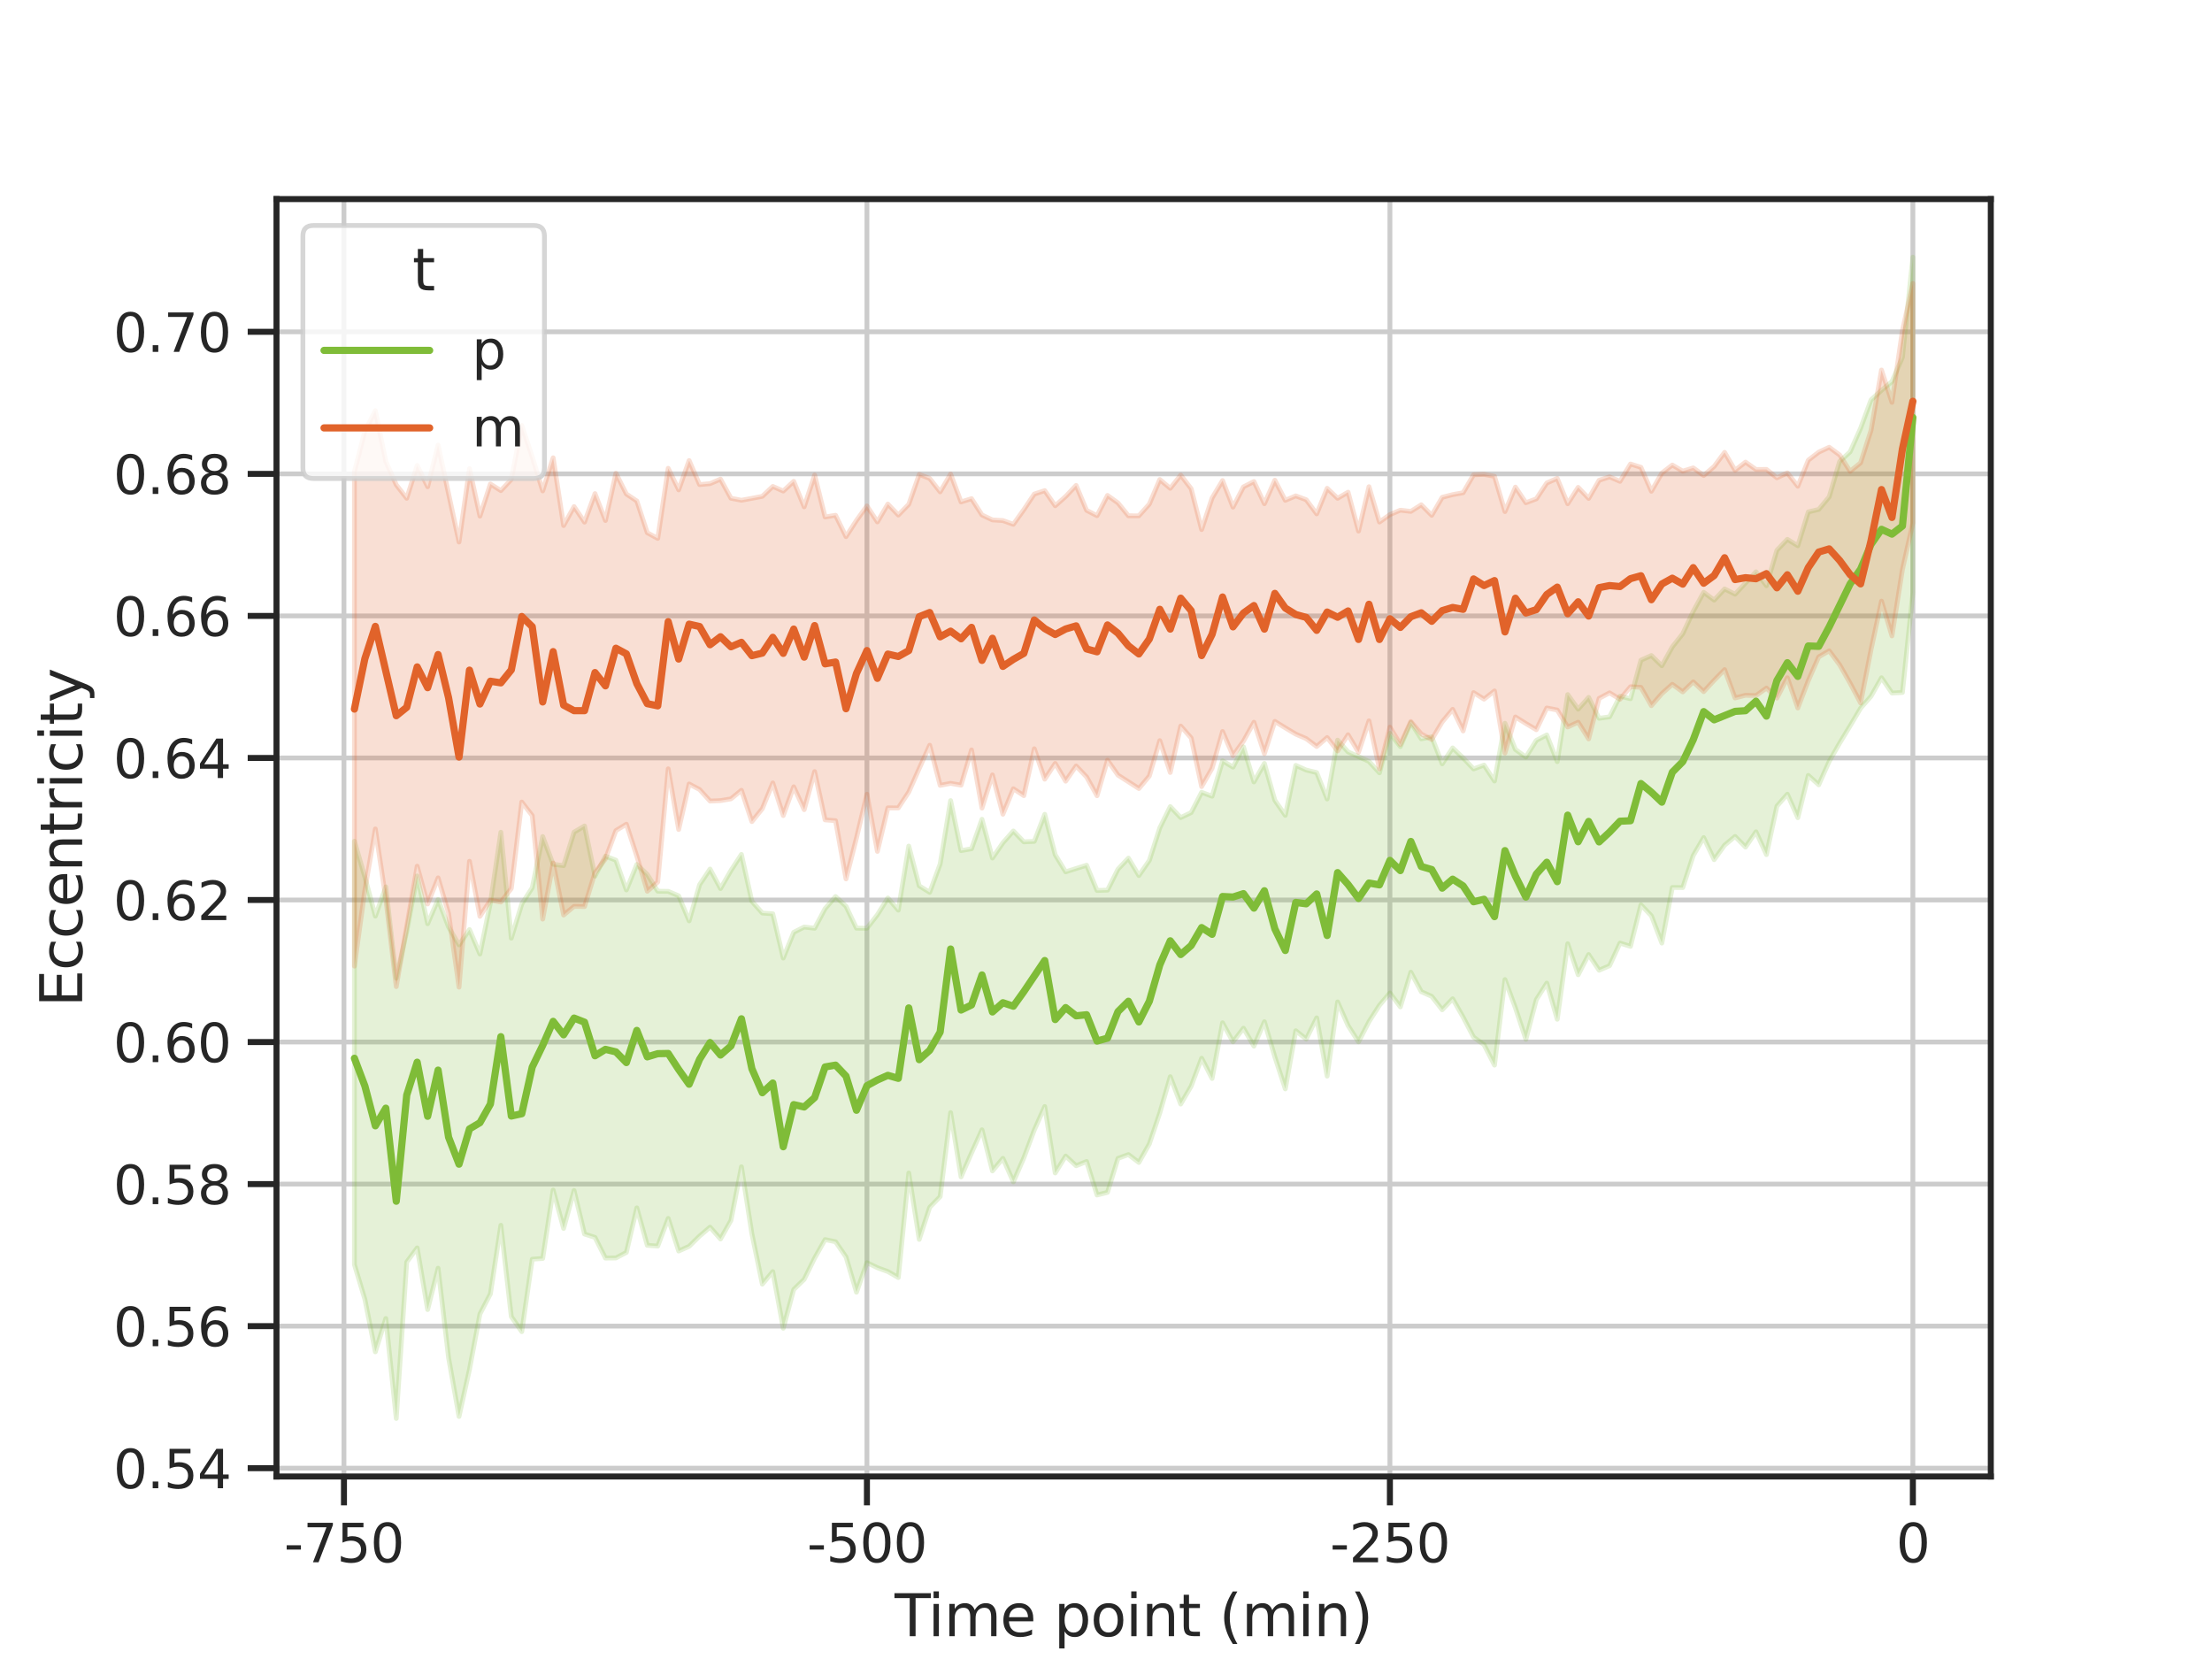 <?xml version="1.0" encoding="utf-8" standalone="no"?>
<!DOCTYPE svg PUBLIC "-//W3C//DTD SVG 1.1//EN"
  "http://www.w3.org/Graphics/SVG/1.1/DTD/svg11.dtd">
<svg xmlns:xlink="http://www.w3.org/1999/xlink" width="460.8pt" height="345.6pt" viewBox="0 0 460.8 345.6" xmlns="http://www.w3.org/2000/svg" version="1.1">
 <defs>
  <style type="text/css">*{stroke-linejoin: round; stroke-linecap: butt}</style>
 </defs>
 <g id="figure_1">
  <g id="patch_1">
   <path d="M 0 345.6 
L 460.8 345.6 
L 460.8 0 
L 0 0 
z
" style="fill: #ffffff"/>
  </g>
  <g id="axes_1">
   <g id="patch_2">
    <path d="M 57.6 307.584 
L 414.72 307.584 
L 414.72 41.472 
L 57.6 41.472 
z
" style="fill: #ffffff"/>
   </g>
   <g id="matplotlib.axis_1">
    <g id="xtick_1">
     <g id="line2d_1">
      <path d="M 71.654 307.584 
L 71.654 41.472 
" clip-path="url(#p88b4d22ba6)" style="fill: none; stroke: #cccccc; stroke-linecap: round"/>
     </g>
     <g id="line2d_2">
      <defs>
       <path id="md8503e9195" d="M 0 0 
L 0 6 
" style="stroke: #262626; stroke-width: 1.25"/>
      </defs>
      <g>
       <use xlink:href="#md8503e9195" x="71.654" y="307.584" style="fill: #262626; stroke: #262626; stroke-width: 1.25"/>
      </g>
     </g>
     <g id="text_1">
      <!-- -750 -->
      <g style="fill: #262626" transform="translate(59.171 325.442) scale(0.11 -0.11)">
       <defs>
        <path id="DejaVuSans-2d" d="M 313 2009 
L 1997 2009 
L 1997 1497 
L 313 1497 
L 313 2009 
z
" transform="scale(0.016)"/>
        <path id="DejaVuSans-37" d="M 525 4666 
L 3525 4666 
L 3525 4397 
L 1831 0 
L 1172 0 
L 2766 4134 
L 525 4134 
L 525 4666 
z
" transform="scale(0.016)"/>
        <path id="DejaVuSans-35" d="M 691 4666 
L 3169 4666 
L 3169 4134 
L 1269 4134 
L 1269 2991 
Q 1406 3038 1543 3061 
Q 1681 3084 1819 3084 
Q 2600 3084 3056 2656 
Q 3513 2228 3513 1497 
Q 3513 744 3044 326 
Q 2575 -91 1722 -91 
Q 1428 -91 1123 -41 
Q 819 9 494 109 
L 494 744 
Q 775 591 1075 516 
Q 1375 441 1709 441 
Q 2250 441 2565 725 
Q 2881 1009 2881 1497 
Q 2881 1984 2565 2268 
Q 2250 2553 1709 2553 
Q 1456 2553 1204 2497 
Q 953 2441 691 2322 
L 691 4666 
z
" transform="scale(0.016)"/>
        <path id="DejaVuSans-30" d="M 2034 4250 
Q 1547 4250 1301 3770 
Q 1056 3291 1056 2328 
Q 1056 1369 1301 889 
Q 1547 409 2034 409 
Q 2525 409 2770 889 
Q 3016 1369 3016 2328 
Q 3016 3291 2770 3770 
Q 2525 4250 2034 4250 
z
M 2034 4750 
Q 2819 4750 3233 4129 
Q 3647 3509 3647 2328 
Q 3647 1150 3233 529 
Q 2819 -91 2034 -91 
Q 1250 -91 836 529 
Q 422 1150 422 2328 
Q 422 3509 836 4129 
Q 1250 4750 2034 4750 
z
" transform="scale(0.016)"/>
       </defs>
       <use xlink:href="#DejaVuSans-2d"/>
       <use xlink:href="#DejaVuSans-37" x="36.084"/>
       <use xlink:href="#DejaVuSans-35" x="99.707"/>
       <use xlink:href="#DejaVuSans-30" x="163.33"/>
      </g>
     </g>
    </g>
    <g id="xtick_2">
     <g id="line2d_3">
      <path d="M 180.598 307.584 
L 180.598 41.472 
" clip-path="url(#p88b4d22ba6)" style="fill: none; stroke: #cccccc; stroke-linecap: round"/>
     </g>
     <g id="line2d_4">
      <g>
       <use xlink:href="#md8503e9195" x="180.598" y="307.584" style="fill: #262626; stroke: #262626; stroke-width: 1.25"/>
      </g>
     </g>
     <g id="text_2">
      <!-- -500 -->
      <g style="fill: #262626" transform="translate(168.116 325.442) scale(0.11 -0.11)">
       <use xlink:href="#DejaVuSans-2d"/>
       <use xlink:href="#DejaVuSans-35" x="36.084"/>
       <use xlink:href="#DejaVuSans-30" x="99.707"/>
       <use xlink:href="#DejaVuSans-30" x="163.33"/>
      </g>
     </g>
    </g>
    <g id="xtick_3">
     <g id="line2d_5">
      <path d="M 289.543 307.584 
L 289.543 41.472 
" clip-path="url(#p88b4d22ba6)" style="fill: none; stroke: #cccccc; stroke-linecap: round"/>
     </g>
     <g id="line2d_6">
      <g>
       <use xlink:href="#md8503e9195" x="289.543" y="307.584" style="fill: #262626; stroke: #262626; stroke-width: 1.25"/>
      </g>
     </g>
     <g id="text_3">
      <!-- -250 -->
      <g style="fill: #262626" transform="translate(277.06 325.442) scale(0.11 -0.11)">
       <defs>
        <path id="DejaVuSans-32" d="M 1228 531 
L 3431 531 
L 3431 0 
L 469 0 
L 469 531 
Q 828 903 1448 1529 
Q 2069 2156 2228 2338 
Q 2531 2678 2651 2914 
Q 2772 3150 2772 3378 
Q 2772 3750 2511 3984 
Q 2250 4219 1831 4219 
Q 1534 4219 1204 4116 
Q 875 4013 500 3803 
L 500 4441 
Q 881 4594 1212 4672 
Q 1544 4750 1819 4750 
Q 2544 4750 2975 4387 
Q 3406 4025 3406 3419 
Q 3406 3131 3298 2873 
Q 3191 2616 2906 2266 
Q 2828 2175 2409 1742 
Q 1991 1309 1228 531 
z
" transform="scale(0.016)"/>
       </defs>
       <use xlink:href="#DejaVuSans-2d"/>
       <use xlink:href="#DejaVuSans-32" x="36.084"/>
       <use xlink:href="#DejaVuSans-35" x="99.707"/>
       <use xlink:href="#DejaVuSans-30" x="163.33"/>
      </g>
     </g>
    </g>
    <g id="xtick_4">
     <g id="line2d_7">
      <path d="M 398.487 307.584 
L 398.487 41.472 
" clip-path="url(#p88b4d22ba6)" style="fill: none; stroke: #cccccc; stroke-linecap: round"/>
     </g>
     <g id="line2d_8">
      <g>
       <use xlink:href="#md8503e9195" x="398.487" y="307.584" style="fill: #262626; stroke: #262626; stroke-width: 1.25"/>
      </g>
     </g>
     <g id="text_4">
      <!-- 0 -->
      <g style="fill: #262626" transform="translate(394.988 325.442) scale(0.11 -0.11)">
       <use xlink:href="#DejaVuSans-30"/>
      </g>
     </g>
    </g>
    <g id="text_5">
     <!-- Time point (min) -->
     <g style="fill: #262626" transform="translate(186.368 340.848) scale(0.12 -0.12)">
      <defs>
       <path id="DejaVuSans-54" d="M -19 4666 
L 3928 4666 
L 3928 4134 
L 2272 4134 
L 2272 0 
L 1638 0 
L 1638 4134 
L -19 4134 
L -19 4666 
z
" transform="scale(0.016)"/>
       <path id="DejaVuSans-69" d="M 603 3500 
L 1178 3500 
L 1178 0 
L 603 0 
L 603 3500 
z
M 603 4863 
L 1178 4863 
L 1178 4134 
L 603 4134 
L 603 4863 
z
" transform="scale(0.016)"/>
       <path id="DejaVuSans-6d" d="M 3328 2828 
Q 3544 3216 3844 3400 
Q 4144 3584 4550 3584 
Q 5097 3584 5394 3201 
Q 5691 2819 5691 2113 
L 5691 0 
L 5113 0 
L 5113 2094 
Q 5113 2597 4934 2840 
Q 4756 3084 4391 3084 
Q 3944 3084 3684 2787 
Q 3425 2491 3425 1978 
L 3425 0 
L 2847 0 
L 2847 2094 
Q 2847 2600 2669 2842 
Q 2491 3084 2119 3084 
Q 1678 3084 1418 2786 
Q 1159 2488 1159 1978 
L 1159 0 
L 581 0 
L 581 3500 
L 1159 3500 
L 1159 2956 
Q 1356 3278 1631 3431 
Q 1906 3584 2284 3584 
Q 2666 3584 2933 3390 
Q 3200 3197 3328 2828 
z
" transform="scale(0.016)"/>
       <path id="DejaVuSans-65" d="M 3597 1894 
L 3597 1613 
L 953 1613 
Q 991 1019 1311 708 
Q 1631 397 2203 397 
Q 2534 397 2845 478 
Q 3156 559 3463 722 
L 3463 178 
Q 3153 47 2828 -22 
Q 2503 -91 2169 -91 
Q 1331 -91 842 396 
Q 353 884 353 1716 
Q 353 2575 817 3079 
Q 1281 3584 2069 3584 
Q 2775 3584 3186 3129 
Q 3597 2675 3597 1894 
z
M 3022 2063 
Q 3016 2534 2758 2815 
Q 2500 3097 2075 3097 
Q 1594 3097 1305 2825 
Q 1016 2553 972 2059 
L 3022 2063 
z
" transform="scale(0.016)"/>
       <path id="DejaVuSans-20" transform="scale(0.016)"/>
       <path id="DejaVuSans-70" d="M 1159 525 
L 1159 -1331 
L 581 -1331 
L 581 3500 
L 1159 3500 
L 1159 2969 
Q 1341 3281 1617 3432 
Q 1894 3584 2278 3584 
Q 2916 3584 3314 3078 
Q 3713 2572 3713 1747 
Q 3713 922 3314 415 
Q 2916 -91 2278 -91 
Q 1894 -91 1617 61 
Q 1341 213 1159 525 
z
M 3116 1747 
Q 3116 2381 2855 2742 
Q 2594 3103 2138 3103 
Q 1681 3103 1420 2742 
Q 1159 2381 1159 1747 
Q 1159 1113 1420 752 
Q 1681 391 2138 391 
Q 2594 391 2855 752 
Q 3116 1113 3116 1747 
z
" transform="scale(0.016)"/>
       <path id="DejaVuSans-6f" d="M 1959 3097 
Q 1497 3097 1228 2736 
Q 959 2375 959 1747 
Q 959 1119 1226 758 
Q 1494 397 1959 397 
Q 2419 397 2687 759 
Q 2956 1122 2956 1747 
Q 2956 2369 2687 2733 
Q 2419 3097 1959 3097 
z
M 1959 3584 
Q 2709 3584 3137 3096 
Q 3566 2609 3566 1747 
Q 3566 888 3137 398 
Q 2709 -91 1959 -91 
Q 1206 -91 779 398 
Q 353 888 353 1747 
Q 353 2609 779 3096 
Q 1206 3584 1959 3584 
z
" transform="scale(0.016)"/>
       <path id="DejaVuSans-6e" d="M 3513 2113 
L 3513 0 
L 2938 0 
L 2938 2094 
Q 2938 2591 2744 2837 
Q 2550 3084 2163 3084 
Q 1697 3084 1428 2787 
Q 1159 2491 1159 1978 
L 1159 0 
L 581 0 
L 581 3500 
L 1159 3500 
L 1159 2956 
Q 1366 3272 1645 3428 
Q 1925 3584 2291 3584 
Q 2894 3584 3203 3211 
Q 3513 2838 3513 2113 
z
" transform="scale(0.016)"/>
       <path id="DejaVuSans-74" d="M 1172 4494 
L 1172 3500 
L 2356 3500 
L 2356 3053 
L 1172 3053 
L 1172 1153 
Q 1172 725 1289 603 
Q 1406 481 1766 481 
L 2356 481 
L 2356 0 
L 1766 0 
Q 1100 0 847 248 
Q 594 497 594 1153 
L 594 3053 
L 172 3053 
L 172 3500 
L 594 3500 
L 594 4494 
L 1172 4494 
z
" transform="scale(0.016)"/>
       <path id="DejaVuSans-28" d="M 1984 4856 
Q 1566 4138 1362 3434 
Q 1159 2731 1159 2009 
Q 1159 1288 1364 580 
Q 1569 -128 1984 -844 
L 1484 -844 
Q 1016 -109 783 600 
Q 550 1309 550 2009 
Q 550 2706 781 3412 
Q 1013 4119 1484 4856 
L 1984 4856 
z
" transform="scale(0.016)"/>
       <path id="DejaVuSans-29" d="M 513 4856 
L 1013 4856 
Q 1481 4119 1714 3412 
Q 1947 2706 1947 2009 
Q 1947 1309 1714 600 
Q 1481 -109 1013 -844 
L 513 -844 
Q 928 -128 1133 580 
Q 1338 1288 1338 2009 
Q 1338 2731 1133 3434 
Q 928 4138 513 4856 
z
" transform="scale(0.016)"/>
      </defs>
      <use xlink:href="#DejaVuSans-54"/>
      <use xlink:href="#DejaVuSans-69" x="57.959"/>
      <use xlink:href="#DejaVuSans-6d" x="85.742"/>
      <use xlink:href="#DejaVuSans-65" x="183.154"/>
      <use xlink:href="#DejaVuSans-20" x="244.678"/>
      <use xlink:href="#DejaVuSans-70" x="276.465"/>
      <use xlink:href="#DejaVuSans-6f" x="339.941"/>
      <use xlink:href="#DejaVuSans-69" x="401.123"/>
      <use xlink:href="#DejaVuSans-6e" x="428.906"/>
      <use xlink:href="#DejaVuSans-74" x="492.285"/>
      <use xlink:href="#DejaVuSans-20" x="531.494"/>
      <use xlink:href="#DejaVuSans-28" x="563.281"/>
      <use xlink:href="#DejaVuSans-6d" x="602.295"/>
      <use xlink:href="#DejaVuSans-69" x="699.707"/>
      <use xlink:href="#DejaVuSans-6e" x="727.49"/>
      <use xlink:href="#DejaVuSans-29" x="790.869"/>
     </g>
    </g>
   </g>
   <g id="matplotlib.axis_2">
    <g id="ytick_1">
     <g id="line2d_9">
      <path d="M 57.6 305.846 
L 414.72 305.846 
" clip-path="url(#p88b4d22ba6)" style="fill: none; stroke: #cccccc; stroke-linecap: round"/>
     </g>
     <g id="line2d_10">
      <defs>
       <path id="mbfe0b25d9c" d="M 0 0 
L -6 0 
" style="stroke: #262626; stroke-width: 1.25"/>
      </defs>
      <g>
       <use xlink:href="#mbfe0b25d9c" x="57.6" y="305.846" style="fill: #262626; stroke: #262626; stroke-width: 1.25"/>
      </g>
     </g>
     <g id="text_6">
      <!-- 0.54 -->
      <g style="fill: #262626" transform="translate(23.608 310.026) scale(0.11 -0.11)">
       <defs>
        <path id="DejaVuSans-2e" d="M 684 794 
L 1344 794 
L 1344 0 
L 684 0 
L 684 794 
z
" transform="scale(0.016)"/>
        <path id="DejaVuSans-34" d="M 2419 4116 
L 825 1625 
L 2419 1625 
L 2419 4116 
z
M 2253 4666 
L 3047 4666 
L 3047 1625 
L 3713 1625 
L 3713 1100 
L 3047 1100 
L 3047 0 
L 2419 0 
L 2419 1100 
L 313 1100 
L 313 1709 
L 2253 4666 
z
" transform="scale(0.016)"/>
       </defs>
       <use xlink:href="#DejaVuSans-30"/>
       <use xlink:href="#DejaVuSans-2e" x="63.623"/>
       <use xlink:href="#DejaVuSans-35" x="95.41"/>
       <use xlink:href="#DejaVuSans-34" x="159.033"/>
      </g>
     </g>
    </g>
    <g id="ytick_2">
     <g id="line2d_11">
      <path d="M 57.6 276.256 
L 414.72 276.256 
" clip-path="url(#p88b4d22ba6)" style="fill: none; stroke: #cccccc; stroke-linecap: round"/>
     </g>
     <g id="line2d_12">
      <g>
       <use xlink:href="#mbfe0b25d9c" x="57.6" y="276.256" style="fill: #262626; stroke: #262626; stroke-width: 1.25"/>
      </g>
     </g>
     <g id="text_7">
      <!-- 0.56 -->
      <g style="fill: #262626" transform="translate(23.608 280.435) scale(0.11 -0.11)">
       <defs>
        <path id="DejaVuSans-36" d="M 2113 2584 
Q 1688 2584 1439 2293 
Q 1191 2003 1191 1497 
Q 1191 994 1439 701 
Q 1688 409 2113 409 
Q 2538 409 2786 701 
Q 3034 994 3034 1497 
Q 3034 2003 2786 2293 
Q 2538 2584 2113 2584 
z
M 3366 4563 
L 3366 3988 
Q 3128 4100 2886 4159 
Q 2644 4219 2406 4219 
Q 1781 4219 1451 3797 
Q 1122 3375 1075 2522 
Q 1259 2794 1537 2939 
Q 1816 3084 2150 3084 
Q 2853 3084 3261 2657 
Q 3669 2231 3669 1497 
Q 3669 778 3244 343 
Q 2819 -91 2113 -91 
Q 1303 -91 875 529 
Q 447 1150 447 2328 
Q 447 3434 972 4092 
Q 1497 4750 2381 4750 
Q 2619 4750 2861 4703 
Q 3103 4656 3366 4563 
z
" transform="scale(0.016)"/>
       </defs>
       <use xlink:href="#DejaVuSans-30"/>
       <use xlink:href="#DejaVuSans-2e" x="63.623"/>
       <use xlink:href="#DejaVuSans-35" x="95.41"/>
       <use xlink:href="#DejaVuSans-36" x="159.033"/>
      </g>
     </g>
    </g>
    <g id="ytick_3">
     <g id="line2d_13">
      <path d="M 57.6 246.666 
L 414.72 246.666 
" clip-path="url(#p88b4d22ba6)" style="fill: none; stroke: #cccccc; stroke-linecap: round"/>
     </g>
     <g id="line2d_14">
      <g>
       <use xlink:href="#mbfe0b25d9c" x="57.6" y="246.666" style="fill: #262626; stroke: #262626; stroke-width: 1.25"/>
      </g>
     </g>
     <g id="text_8">
      <!-- 0.58 -->
      <g style="fill: #262626" transform="translate(23.608 250.845) scale(0.11 -0.11)">
       <defs>
        <path id="DejaVuSans-38" d="M 2034 2216 
Q 1584 2216 1326 1975 
Q 1069 1734 1069 1313 
Q 1069 891 1326 650 
Q 1584 409 2034 409 
Q 2484 409 2743 651 
Q 3003 894 3003 1313 
Q 3003 1734 2745 1975 
Q 2488 2216 2034 2216 
z
M 1403 2484 
Q 997 2584 770 2862 
Q 544 3141 544 3541 
Q 544 4100 942 4425 
Q 1341 4750 2034 4750 
Q 2731 4750 3128 4425 
Q 3525 4100 3525 3541 
Q 3525 3141 3298 2862 
Q 3072 2584 2669 2484 
Q 3125 2378 3379 2068 
Q 3634 1759 3634 1313 
Q 3634 634 3220 271 
Q 2806 -91 2034 -91 
Q 1263 -91 848 271 
Q 434 634 434 1313 
Q 434 1759 690 2068 
Q 947 2378 1403 2484 
z
M 1172 3481 
Q 1172 3119 1398 2916 
Q 1625 2713 2034 2713 
Q 2441 2713 2670 2916 
Q 2900 3119 2900 3481 
Q 2900 3844 2670 4047 
Q 2441 4250 2034 4250 
Q 1625 4250 1398 4047 
Q 1172 3844 1172 3481 
z
" transform="scale(0.016)"/>
       </defs>
       <use xlink:href="#DejaVuSans-30"/>
       <use xlink:href="#DejaVuSans-2e" x="63.623"/>
       <use xlink:href="#DejaVuSans-35" x="95.41"/>
       <use xlink:href="#DejaVuSans-38" x="159.033"/>
      </g>
     </g>
    </g>
    <g id="ytick_4">
     <g id="line2d_15">
      <path d="M 57.6 217.076 
L 414.72 217.076 
" clip-path="url(#p88b4d22ba6)" style="fill: none; stroke: #cccccc; stroke-linecap: round"/>
     </g>
     <g id="line2d_16">
      <g>
       <use xlink:href="#mbfe0b25d9c" x="57.6" y="217.076" style="fill: #262626; stroke: #262626; stroke-width: 1.25"/>
      </g>
     </g>
     <g id="text_9">
      <!-- 0.60 -->
      <g style="fill: #262626" transform="translate(23.608 221.255) scale(0.11 -0.11)">
       <use xlink:href="#DejaVuSans-30"/>
       <use xlink:href="#DejaVuSans-2e" x="63.623"/>
       <use xlink:href="#DejaVuSans-36" x="95.41"/>
       <use xlink:href="#DejaVuSans-30" x="159.033"/>
      </g>
     </g>
    </g>
    <g id="ytick_5">
     <g id="line2d_17">
      <path d="M 57.6 187.485 
L 414.72 187.485 
" clip-path="url(#p88b4d22ba6)" style="fill: none; stroke: #cccccc; stroke-linecap: round"/>
     </g>
     <g id="line2d_18">
      <g>
       <use xlink:href="#mbfe0b25d9c" x="57.6" y="187.485" style="fill: #262626; stroke: #262626; stroke-width: 1.25"/>
      </g>
     </g>
     <g id="text_10">
      <!-- 0.62 -->
      <g style="fill: #262626" transform="translate(23.608 191.665) scale(0.11 -0.11)">
       <use xlink:href="#DejaVuSans-30"/>
       <use xlink:href="#DejaVuSans-2e" x="63.623"/>
       <use xlink:href="#DejaVuSans-36" x="95.41"/>
       <use xlink:href="#DejaVuSans-32" x="159.033"/>
      </g>
     </g>
    </g>
    <g id="ytick_6">
     <g id="line2d_19">
      <path d="M 57.6 157.895 
L 414.72 157.895 
" clip-path="url(#p88b4d22ba6)" style="fill: none; stroke: #cccccc; stroke-linecap: round"/>
     </g>
     <g id="line2d_20">
      <g>
       <use xlink:href="#mbfe0b25d9c" x="57.6" y="157.895" style="fill: #262626; stroke: #262626; stroke-width: 1.25"/>
      </g>
     </g>
     <g id="text_11">
      <!-- 0.64 -->
      <g style="fill: #262626" transform="translate(23.608 162.074) scale(0.11 -0.11)">
       <use xlink:href="#DejaVuSans-30"/>
       <use xlink:href="#DejaVuSans-2e" x="63.623"/>
       <use xlink:href="#DejaVuSans-36" x="95.41"/>
       <use xlink:href="#DejaVuSans-34" x="159.033"/>
      </g>
     </g>
    </g>
    <g id="ytick_7">
     <g id="line2d_21">
      <path d="M 57.6 128.305 
L 414.72 128.305 
" clip-path="url(#p88b4d22ba6)" style="fill: none; stroke: #cccccc; stroke-linecap: round"/>
     </g>
     <g id="line2d_22">
      <g>
       <use xlink:href="#mbfe0b25d9c" x="57.6" y="128.305" style="fill: #262626; stroke: #262626; stroke-width: 1.25"/>
      </g>
     </g>
     <g id="text_12">
      <!-- 0.66 -->
      <g style="fill: #262626" transform="translate(23.608 132.484) scale(0.11 -0.11)">
       <use xlink:href="#DejaVuSans-30"/>
       <use xlink:href="#DejaVuSans-2e" x="63.623"/>
       <use xlink:href="#DejaVuSans-36" x="95.41"/>
       <use xlink:href="#DejaVuSans-36" x="159.033"/>
      </g>
     </g>
    </g>
    <g id="ytick_8">
     <g id="line2d_23">
      <path d="M 57.6 98.715 
L 414.72 98.715 
" clip-path="url(#p88b4d22ba6)" style="fill: none; stroke: #cccccc; stroke-linecap: round"/>
     </g>
     <g id="line2d_24">
      <g>
       <use xlink:href="#mbfe0b25d9c" x="57.6" y="98.715" style="fill: #262626; stroke: #262626; stroke-width: 1.25"/>
      </g>
     </g>
     <g id="text_13">
      <!-- 0.68 -->
      <g style="fill: #262626" transform="translate(23.608 102.894) scale(0.11 -0.11)">
       <use xlink:href="#DejaVuSans-30"/>
       <use xlink:href="#DejaVuSans-2e" x="63.623"/>
       <use xlink:href="#DejaVuSans-36" x="95.41"/>
       <use xlink:href="#DejaVuSans-38" x="159.033"/>
      </g>
     </g>
    </g>
    <g id="ytick_9">
     <g id="line2d_25">
      <path d="M 57.6 69.124 
L 414.72 69.124 
" clip-path="url(#p88b4d22ba6)" style="fill: none; stroke: #cccccc; stroke-linecap: round"/>
     </g>
     <g id="line2d_26">
      <g>
       <use xlink:href="#mbfe0b25d9c" x="57.6" y="69.124" style="fill: #262626; stroke: #262626; stroke-width: 1.25"/>
      </g>
     </g>
     <g id="text_14">
      <!-- 0.70 -->
      <g style="fill: #262626" transform="translate(23.608 73.304) scale(0.11 -0.11)">
       <use xlink:href="#DejaVuSans-30"/>
       <use xlink:href="#DejaVuSans-2e" x="63.623"/>
       <use xlink:href="#DejaVuSans-37" x="95.41"/>
       <use xlink:href="#DejaVuSans-30" x="159.033"/>
      </g>
     </g>
    </g>
    <g id="text_15">
     <!-- Eccentricity -->
     <g style="fill: #262626" transform="translate(17.112 209.767) rotate(-90) scale(0.12 -0.12)">
      <defs>
       <path id="DejaVuSans-45" d="M 628 4666 
L 3578 4666 
L 3578 4134 
L 1259 4134 
L 1259 2753 
L 3481 2753 
L 3481 2222 
L 1259 2222 
L 1259 531 
L 3634 531 
L 3634 0 
L 628 0 
L 628 4666 
z
" transform="scale(0.016)"/>
       <path id="DejaVuSans-63" d="M 3122 3366 
L 3122 2828 
Q 2878 2963 2633 3030 
Q 2388 3097 2138 3097 
Q 1578 3097 1268 2742 
Q 959 2388 959 1747 
Q 959 1106 1268 751 
Q 1578 397 2138 397 
Q 2388 397 2633 464 
Q 2878 531 3122 666 
L 3122 134 
Q 2881 22 2623 -34 
Q 2366 -91 2075 -91 
Q 1284 -91 818 406 
Q 353 903 353 1747 
Q 353 2603 823 3093 
Q 1294 3584 2113 3584 
Q 2378 3584 2631 3529 
Q 2884 3475 3122 3366 
z
" transform="scale(0.016)"/>
       <path id="DejaVuSans-72" d="M 2631 2963 
Q 2534 3019 2420 3045 
Q 2306 3072 2169 3072 
Q 1681 3072 1420 2755 
Q 1159 2438 1159 1844 
L 1159 0 
L 581 0 
L 581 3500 
L 1159 3500 
L 1159 2956 
Q 1341 3275 1631 3429 
Q 1922 3584 2338 3584 
Q 2397 3584 2469 3576 
Q 2541 3569 2628 3553 
L 2631 2963 
z
" transform="scale(0.016)"/>
       <path id="DejaVuSans-79" d="M 2059 -325 
Q 1816 -950 1584 -1140 
Q 1353 -1331 966 -1331 
L 506 -1331 
L 506 -850 
L 844 -850 
Q 1081 -850 1212 -737 
Q 1344 -625 1503 -206 
L 1606 56 
L 191 3500 
L 800 3500 
L 1894 763 
L 2988 3500 
L 3597 3500 
L 2059 -325 
z
" transform="scale(0.016)"/>
      </defs>
      <use xlink:href="#DejaVuSans-45"/>
      <use xlink:href="#DejaVuSans-63" x="63.184"/>
      <use xlink:href="#DejaVuSans-63" x="118.164"/>
      <use xlink:href="#DejaVuSans-65" x="173.145"/>
      <use xlink:href="#DejaVuSans-6e" x="234.668"/>
      <use xlink:href="#DejaVuSans-74" x="298.047"/>
      <use xlink:href="#DejaVuSans-72" x="337.256"/>
      <use xlink:href="#DejaVuSans-69" x="378.369"/>
      <use xlink:href="#DejaVuSans-63" x="406.152"/>
      <use xlink:href="#DejaVuSans-69" x="461.133"/>
      <use xlink:href="#DejaVuSans-74" x="488.916"/>
      <use xlink:href="#DejaVuSans-79" x="528.125"/>
     </g>
    </g>
   </g>
   <g id="PolyCollection_1">
    <defs>
     <path id="m0dc5c7aeb9" d="M 73.833 -170.355 
L 73.833 -82.162 
L 76.012 -74.932 
L 78.191 -63.987 
L 80.369 -70.937 
L 82.548 -50.112 
L 84.727 -82.687 
L 86.906 -85.645 
L 89.085 -72.793 
L 91.264 -81.408 
L 93.443 -62.77 
L 95.622 -50.517 
L 97.801 -60.324 
L 99.979 -71.876 
L 102.158 -76.054 
L 104.337 -90.356 
L 106.516 -71.32 
L 108.695 -68.193 
L 110.874 -83.287 
L 113.053 -83.437 
L 115.232 -97.69 
L 117.411 -89.691 
L 119.589 -97.598 
L 121.768 -88.525 
L 123.947 -87.83 
L 126.126 -83.519 
L 128.305 -83.541 
L 130.484 -84.703 
L 132.663 -93.979 
L 134.842 -86.172 
L 137.021 -86.022 
L 139.199 -91.784 
L 141.378 -84.984 
L 143.557 -85.967 
L 145.736 -88.1 
L 147.915 -89.961 
L 150.094 -87.496 
L 152.273 -91.362 
L 154.452 -102.542 
L 156.631 -88.583 
L 158.809 -78.088 
L 160.988 -80.701 
L 163.167 -68.901 
L 165.346 -76.968 
L 167.525 -79.081 
L 169.704 -83.523 
L 171.883 -87.372 
L 174.062 -86.924 
L 176.241 -83.752 
L 178.419 -76.403 
L 180.598 -82.571 
L 182.777 -81.512 
L 184.956 -80.713 
L 187.135 -79.468 
L 189.314 -101.244 
L 191.493 -87.413 
L 193.672 -94.09 
L 195.851 -96.324 
L 198.029 -113.824 
L 200.208 -100.432 
L 202.387 -105.421 
L 204.566 -110.246 
L 206.745 -101.675 
L 208.924 -104.301 
L 211.103 -99.388 
L 213.282 -104.388 
L 215.461 -110.192 
L 217.639 -115.09 
L 219.818 -101.248 
L 221.997 -104.774 
L 224.176 -102.75 
L 226.355 -103.641 
L 228.534 -96.655 
L 230.713 -97.212 
L 232.892 -104.285 
L 235.071 -105.082 
L 237.249 -103.436 
L 239.428 -107.303 
L 241.607 -113.741 
L 243.786 -121.305 
L 245.965 -115.603 
L 248.144 -119.333 
L 250.323 -125.157 
L 252.502 -120.93 
L 254.681 -132.541 
L 256.859 -128.561 
L 259.038 -131.407 
L 261.217 -127.67 
L 263.396 -132.757 
L 265.575 -125.42 
L 267.754 -118.76 
L 269.933 -130.88 
L 272.112 -129.143 
L 274.291 -133.559 
L 276.469 -121.421 
L 278.648 -136.886 
L 280.827 -131.956 
L 283.006 -128.556 
L 285.185 -132.774 
L 287.364 -136.175 
L 289.543 -138.75 
L 291.722 -135.849 
L 293.901 -143.078 
L 296.079 -139.017 
L 298.258 -138.041 
L 300.437 -135.243 
L 302.616 -137.535 
L 304.795 -133.714 
L 306.974 -129.545 
L 309.153 -127.964 
L 311.332 -123.709 
L 313.511 -141.541 
L 315.689 -135.635 
L 317.868 -129.08 
L 320.047 -137.355 
L 322.226 -140.803 
L 324.405 -133.264 
L 326.584 -149.006 
L 328.763 -142.538 
L 330.942 -146.75 
L 333.121 -143.485 
L 335.299 -144.422 
L 337.478 -149.136 
L 339.657 -148.457 
L 341.836 -157.114 
L 344.015 -154.821 
L 346.194 -149.137 
L 348.373 -160.726 
L 350.552 -160.702 
L 352.731 -167.374 
L 354.909 -171.118 
L 357.088 -166.515 
L 359.267 -169.529 
L 361.446 -171.352 
L 363.625 -169.135 
L 365.804 -172.323 
L 367.983 -167.564 
L 370.162 -177.66 
L 372.341 -180.152 
L 374.519 -175.257 
L 376.698 -184.07 
L 378.877 -182.113 
L 381.056 -186.986 
L 383.235 -190.801 
L 385.414 -194.382 
L 387.593 -198.063 
L 389.772 -200.56 
L 391.951 -204.411 
L 394.129 -201.232 
L 396.308 -201.344 
L 398.487 -222.128 
L 398.487 -292.032 
L 398.487 -292.032 
L 396.308 -271.157 
L 394.129 -266.114 
L 391.951 -264.295 
L 389.772 -262.302 
L 387.593 -256.381 
L 385.414 -251.478 
L 383.235 -249.476 
L 381.056 -242.099 
L 378.877 -239.477 
L 376.698 -238.955 
L 374.519 -231.912 
L 372.341 -233.245 
L 370.162 -230.976 
L 367.983 -223.582 
L 365.804 -226.482 
L 363.625 -224.156 
L 361.446 -221.822 
L 359.267 -222.912 
L 357.088 -220.588 
L 354.909 -222.216 
L 352.731 -218.24 
L 350.552 -213.589 
L 348.373 -210.842 
L 346.194 -206.911 
L 344.015 -209.046 
L 341.836 -208.065 
L 339.657 -200.04 
L 337.478 -200.578 
L 335.299 -196.267 
L 333.121 -195.967 
L 330.942 -200.322 
L 328.763 -197.862 
L 326.584 -200.913 
L 324.405 -186.932 
L 322.226 -192.504 
L 320.047 -191.364 
L 317.868 -187.885 
L 315.689 -189.473 
L 313.511 -194.929 
L 311.332 -182.897 
L 309.153 -186.219 
L 306.974 -185.417 
L 304.795 -187.716 
L 302.616 -189.8 
L 300.437 -186.474 
L 298.258 -192.104 
L 296.079 -191.683 
L 293.901 -195.091 
L 291.722 -190.08 
L 289.543 -192.845 
L 287.364 -184.608 
L 285.185 -186.98 
L 283.006 -187.983 
L 280.827 -188.956 
L 278.648 -191.42 
L 276.469 -179.149 
L 274.291 -184.657 
L 272.112 -185.185 
L 269.933 -186.157 
L 267.754 -175.745 
L 265.575 -178.892 
L 263.396 -186.574 
L 261.217 -182.709 
L 259.038 -190.018 
L 256.859 -185.789 
L 254.681 -187.114 
L 252.502 -179.727 
L 250.323 -180.553 
L 248.144 -176.328 
L 245.965 -175.277 
L 243.786 -177.572 
L 241.607 -173.141 
L 239.428 -166.357 
L 237.249 -163.209 
L 235.071 -166.837 
L 232.892 -164.525 
L 230.713 -160.17 
L 228.534 -160.104 
L 226.355 -165.357 
L 224.176 -164.676 
L 221.997 -163.977 
L 219.818 -167.541 
L 217.639 -175.966 
L 215.461 -170.327 
L 213.282 -170.231 
L 211.103 -172.494 
L 208.924 -170.029 
L 206.745 -166.855 
L 204.566 -174.932 
L 202.387 -168.786 
L 200.208 -168.403 
L 198.029 -178.822 
L 195.851 -165.605 
L 193.672 -159.704 
L 191.493 -161.063 
L 189.314 -169.352 
L 187.135 -155.996 
L 184.956 -158.536 
L 182.777 -155.04 
L 180.598 -152.229 
L 178.419 -152.241 
L 176.241 -156.811 
L 174.062 -158.835 
L 171.883 -156.318 
L 169.704 -152.228 
L 167.525 -152.483 
L 165.346 -151.384 
L 163.167 -146.02 
L 160.988 -155.244 
L 158.809 -155.397 
L 156.631 -157.837 
L 154.452 -167.611 
L 152.273 -164.266 
L 150.094 -160.495 
L 147.915 -164.562 
L 145.736 -161.302 
L 143.557 -153.765 
L 141.378 -158.979 
L 139.199 -159.919 
L 137.021 -159.945 
L 134.842 -163.431 
L 132.663 -165.522 
L 130.484 -160.205 
L 128.305 -166.404 
L 126.126 -167.246 
L 123.947 -163.09 
L 121.768 -173.538 
L 119.589 -172.249 
L 117.411 -165.27 
L 115.232 -165.561 
L 113.053 -171.334 
L 110.874 -160.664 
L 108.695 -157.286 
L 106.516 -150.159 
L 104.337 -172.226 
L 102.158 -157.509 
L 99.979 -146.853 
L 97.801 -151.957 
L 95.622 -148.763 
L 93.443 -152.49 
L 91.264 -158.231 
L 89.085 -153.164 
L 86.906 -163.13 
L 84.727 -151.569 
L 82.548 -141.826 
L 80.369 -160.848 
L 78.191 -154.757 
L 76.012 -162.879 
L 73.833 -170.355 
z
" style="stroke: #7fbc38; stroke-opacity: 0.2"/>
    </defs>
    <g clip-path="url(#p88b4d22ba6)">
     <use xlink:href="#m0dc5c7aeb9" x="0" y="345.6" style="fill: #7fbc38; fill-opacity: 0.2; stroke: #7fbc38; stroke-opacity: 0.2"/>
    </g>
   </g>
   <g id="PolyCollection_2">
    <defs>
     <path id="m82c74b77d7" d="M 73.833 -247.325 
L 73.833 -144.337 
L 76.012 -160.212 
L 78.191 -172.918 
L 80.369 -158.417 
L 82.548 -140.068 
L 84.727 -152.581 
L 86.906 -165.163 
L 89.085 -157.286 
L 91.264 -162.724 
L 93.443 -155.34 
L 95.622 -139.952 
L 97.801 -166.185 
L 99.979 -154.709 
L 102.158 -158.077 
L 104.337 -157.691 
L 106.516 -160.514 
L 108.695 -178.526 
L 110.874 -175.701 
L 113.053 -154.128 
L 115.232 -165.822 
L 117.411 -154.981 
L 119.589 -156.788 
L 121.768 -156.75 
L 123.947 -163.805 
L 126.126 -166.685 
L 128.305 -172.571 
L 130.484 -173.906 
L 132.663 -167.236 
L 134.842 -159.937 
L 137.021 -161.865 
L 139.199 -185.443 
L 141.378 -172.796 
L 143.557 -182.287 
L 145.736 -181.128 
L 147.915 -178.724 
L 150.094 -178.819 
L 152.273 -179.183 
L 154.452 -180.971 
L 156.631 -174.445 
L 158.809 -177.147 
L 160.988 -182.505 
L 163.167 -175.702 
L 165.346 -181.696 
L 167.525 -176.93 
L 169.704 -184.862 
L 171.883 -174.806 
L 174.062 -174.637 
L 176.241 -162.506 
L 178.419 -171.043 
L 180.598 -180.154 
L 182.777 -168.239 
L 184.956 -177.306 
L 187.135 -177.297 
L 189.314 -180.613 
L 191.493 -185.505 
L 193.672 -190.359 
L 195.851 -181.996 
L 198.029 -182.418 
L 200.208 -182.036 
L 202.387 -189.382 
L 204.566 -177.257 
L 206.745 -184.178 
L 208.924 -175.977 
L 211.103 -181.291 
L 213.282 -179.852 
L 215.461 -189.623 
L 217.639 -183.285 
L 219.818 -186.57 
L 221.997 -182.864 
L 224.176 -186.035 
L 226.355 -183.748 
L 228.534 -179.831 
L 230.713 -187.251 
L 232.892 -184.133 
L 235.071 -182.737 
L 237.249 -181.334 
L 239.428 -183.941 
L 241.607 -191.319 
L 243.786 -184.679 
L 245.965 -194.352 
L 248.144 -191.869 
L 250.323 -181.742 
L 252.502 -185.553 
L 254.681 -193.216 
L 256.859 -188.178 
L 259.038 -191.215 
L 261.217 -195.144 
L 263.396 -188.595 
L 265.575 -195.32 
L 267.754 -193.978 
L 269.933 -192.671 
L 272.112 -191.729 
L 274.291 -190.088 
L 276.469 -191.955 
L 278.648 -189.166 
L 280.827 -192.544 
L 283.006 -188.882 
L 285.185 -195.439 
L 287.364 -185.403 
L 289.543 -194.129 
L 291.722 -190.536 
L 293.901 -195.295 
L 296.079 -192.698 
L 298.258 -191.543 
L 300.437 -195.211 
L 302.616 -197.834 
L 304.795 -193.327 
L 306.974 -201.324 
L 309.153 -199.954 
L 311.332 -201.667 
L 313.511 -188.717 
L 315.689 -196.247 
L 317.868 -194.883 
L 320.047 -193.586 
L 322.226 -198.115 
L 324.405 -197.694 
L 326.584 -194.154 
L 328.763 -195.151 
L 330.942 -191.667 
L 333.121 -200.104 
L 335.299 -201.275 
L 337.478 -199.933 
L 339.657 -202.542 
L 341.836 -202.416 
L 344.015 -198.595 
L 346.194 -201.112 
L 348.373 -203.044 
L 350.552 -201.465 
L 352.731 -203.556 
L 354.909 -201.52 
L 357.088 -203.881 
L 359.267 -206.11 
L 361.446 -200.203 
L 363.625 -200.759 
L 365.804 -200.694 
L 367.983 -202.261 
L 370.162 -200.171 
L 372.341 -204.412 
L 374.519 -198.11 
L 376.698 -203.807 
L 378.877 -208.767 
L 381.056 -210.024 
L 383.235 -207.105 
L 385.414 -203.276 
L 387.593 -199.165 
L 389.772 -210.276 
L 391.951 -220.375 
L 394.129 -213.128 
L 396.308 -226.942 
L 398.487 -236.69 
L 398.487 -286.555 
L 398.487 -286.555 
L 396.308 -276.706 
L 394.129 -261.778 
L 391.951 -268.517 
L 389.772 -255.959 
L 387.593 -249.187 
L 385.414 -247.421 
L 383.235 -250.818 
L 381.056 -252.434 
L 378.877 -251.411 
L 376.698 -249.73 
L 374.519 -244.308 
L 372.341 -247.088 
L 370.162 -246.064 
L 367.983 -247.818 
L 365.804 -247.793 
L 363.625 -249.337 
L 361.446 -247.637 
L 359.267 -251.367 
L 357.088 -248.43 
L 354.909 -246.552 
L 352.731 -248.13 
L 350.552 -247.45 
L 348.373 -248.729 
L 346.194 -247.047 
L 344.015 -243.263 
L 341.836 -248.25 
L 339.657 -248.937 
L 337.478 -245.328 
L 335.299 -246.262 
L 333.121 -245.546 
L 330.942 -241.768 
L 328.763 -244.077 
L 326.584 -240.658 
L 324.405 -245.941 
L 322.226 -244.988 
L 320.047 -241.685 
L 317.868 -240.866 
L 315.689 -244.128 
L 313.511 -239.026 
L 311.332 -246.371 
L 309.153 -246.783 
L 306.974 -246.692 
L 304.795 -242.952 
L 302.616 -242.563 
L 300.437 -241.997 
L 298.258 -238.247 
L 296.079 -240.446 
L 293.901 -239.066 
L 291.722 -239.32 
L 289.543 -238.4 
L 287.364 -236.846 
L 285.185 -244.217 
L 283.006 -234.965 
L 280.827 -243.071 
L 278.648 -241.793 
L 276.469 -243.876 
L 274.291 -238.555 
L 272.112 -241.492 
L 269.933 -242.302 
L 267.754 -241.374 
L 265.575 -245.566 
L 263.396 -240.663 
L 261.217 -245.287 
L 259.038 -244.176 
L 256.859 -239.952 
L 254.681 -245.495 
L 252.502 -241.861 
L 250.323 -235.276 
L 248.144 -243.788 
L 245.965 -246.623 
L 243.786 -243.875 
L 241.607 -245.709 
L 239.428 -240.592 
L 237.249 -238.149 
L 235.071 -238.154 
L 232.892 -240.833 
L 230.713 -242.397 
L 228.534 -238.169 
L 226.355 -239.29 
L 224.176 -244.485 
L 221.997 -242.174 
L 219.818 -240.24 
L 217.639 -243.396 
L 215.461 -242.682 
L 213.282 -239.421 
L 211.103 -236.376 
L 208.924 -237.157 
L 206.745 -237.288 
L 204.566 -238.323 
L 202.387 -241.723 
L 200.208 -241.036 
L 198.029 -246.854 
L 195.851 -243.134 
L 193.672 -245.935 
L 191.493 -246.771 
L 189.314 -240.546 
L 187.135 -238.305 
L 184.956 -240.596 
L 182.777 -236.875 
L 180.598 -240.203 
L 178.419 -237.187 
L 176.241 -233.806 
L 174.062 -238.263 
L 171.883 -237.898 
L 169.704 -246.645 
L 167.525 -240.013 
L 165.346 -245.326 
L 163.167 -243.303 
L 160.988 -244.271 
L 158.809 -242.203 
L 156.631 -241.788 
L 154.452 -241.389 
L 152.273 -241.807 
L 150.094 -245.786 
L 147.915 -244.848 
L 145.736 -244.651 
L 143.557 -249.664 
L 141.378 -243.548 
L 139.199 -248.041 
L 137.021 -233.437 
L 134.842 -234.617 
L 132.663 -241.23 
L 130.484 -242.689 
L 128.305 -247.014 
L 126.126 -237.169 
L 123.947 -242.775 
L 121.768 -236.833 
L 119.589 -240.068 
L 117.411 -236.111 
L 115.232 -250.235 
L 113.053 -243.329 
L 110.874 -250.41 
L 108.695 -256.972 
L 106.516 -245.728 
L 104.337 -243.396 
L 102.158 -244.776 
L 99.979 -238.081 
L 97.801 -247.978 
L 95.622 -232.683 
L 93.443 -242.745 
L 91.264 -252.879 
L 89.085 -244.198 
L 86.906 -248.64 
L 84.727 -241.798 
L 82.548 -244.605 
L 80.369 -249.48 
L 78.191 -260.051 
L 76.012 -255.803 
L 73.833 -247.325 
z
" style="stroke: #e1632a; stroke-opacity: 0.2"/>
    </defs>
    <g clip-path="url(#p88b4d22ba6)">
     <use xlink:href="#m82c74b77d7" x="0" y="345.6" style="fill: #e1632a; fill-opacity: 0.2; stroke: #e1632a; stroke-opacity: 0.2"/>
    </g>
   </g>
   <g id="line2d_27">
    <path d="M 73.833 220.455 
L 76.012 226.235 
L 78.191 234.534 
L 80.369 230.853 
L 82.548 250.239 
L 84.727 228.131 
L 86.906 221.277 
L 89.085 232.543 
L 91.264 222.926 
L 93.443 236.893 
L 95.622 242.524 
L 97.801 235.177 
L 99.979 233.877 
L 102.158 230.003 
L 104.337 215.96 
L 106.516 232.49 
L 108.695 232.008 
L 110.874 222.289 
L 113.053 217.771 
L 115.232 212.769 
L 117.411 215.57 
L 119.589 212.085 
L 121.768 212.938 
L 123.947 219.94 
L 126.126 218.596 
L 128.305 219.124 
L 130.484 221.354 
L 132.663 214.656 
L 134.842 220.162 
L 137.021 219.502 
L 139.199 219.456 
L 141.378 222.796 
L 143.557 225.868 
L 145.736 220.674 
L 147.915 217.186 
L 150.094 219.786 
L 152.273 217.885 
L 154.452 212.233 
L 156.631 222.632 
L 158.809 227.638 
L 160.988 225.614 
L 163.167 238.889 
L 165.346 230.116 
L 167.525 230.601 
L 169.704 228.651 
L 171.883 222.262 
L 174.062 221.884 
L 176.241 224.173 
L 178.419 231.289 
L 180.598 226.178 
L 182.777 224.985 
L 184.956 224.013 
L 187.135 224.643 
L 189.314 209.97 
L 191.493 220.747 
L 193.672 218.8 
L 195.851 215.006 
L 198.029 197.699 
L 200.208 210.409 
L 202.387 209.354 
L 204.566 203.099 
L 206.745 210.809 
L 208.924 208.889 
L 211.103 209.612 
L 213.282 206.577 
L 217.639 200.096 
L 219.818 212.393 
L 221.997 209.902 
L 224.176 211.619 
L 226.355 211.39 
L 228.534 216.87 
L 230.713 216.26 
L 232.892 210.739 
L 235.071 208.58 
L 237.249 212.89 
L 239.428 208.582 
L 241.607 201.014 
L 243.786 195.989 
L 245.965 198.852 
L 248.144 196.967 
L 250.323 193.231 
L 252.502 194.638 
L 254.681 186.757 
L 256.859 186.866 
L 259.038 186.16 
L 261.217 189.181 
L 263.396 185.559 
L 265.575 193.493 
L 267.754 198.005 
L 269.933 187.991 
L 272.112 188.28 
L 274.291 186.224 
L 276.469 194.881 
L 278.648 181.782 
L 280.827 184.25 
L 283.006 187.168 
L 285.185 183.951 
L 287.364 184.337 
L 289.543 179.237 
L 291.722 181.358 
L 293.901 175.29 
L 296.079 180.504 
L 298.258 181.142 
L 300.437 185.016 
L 302.616 183.148 
L 304.795 184.547 
L 306.974 187.855 
L 309.153 187.334 
L 311.332 190.954 
L 313.511 177.197 
L 315.689 182.496 
L 317.868 186.876 
L 320.047 182.083 
L 322.226 179.623 
L 324.405 183.666 
L 326.584 169.808 
L 328.763 175.351 
L 330.942 171.118 
L 333.121 175.384 
L 335.299 173.35 
L 337.478 171.075 
L 339.657 170.974 
L 341.836 163.229 
L 344.015 165.035 
L 346.194 167.103 
L 348.373 160.867 
L 350.552 158.666 
L 352.731 154.099 
L 354.909 148.241 
L 357.088 149.951 
L 361.446 148.189 
L 363.625 148.051 
L 365.804 146.077 
L 367.983 149.182 
L 370.162 141.767 
L 372.341 138.054 
L 374.519 140.904 
L 376.698 134.565 
L 378.877 134.647 
L 381.056 130.587 
L 385.414 121.646 
L 387.593 118.577 
L 389.772 113.393 
L 391.951 110.266 
L 394.129 111.269 
L 396.308 109.577 
L 398.487 86.968 
L 398.487 86.968 
" clip-path="url(#p88b4d22ba6)" style="fill: none; stroke: #7fbc38; stroke-width: 1.5; stroke-linecap: round"/>
   </g>
   <g id="line2d_28">
    <path d="M 73.833 147.713 
L 76.012 137.201 
L 78.191 130.487 
L 82.548 149.1 
L 84.727 147.346 
L 86.906 138.929 
L 89.085 143.256 
L 91.264 136.356 
L 93.443 145.345 
L 95.622 157.709 
L 97.801 139.603 
L 99.979 146.658 
L 102.158 141.91 
L 104.337 142.252 
L 106.516 139.547 
L 108.695 128.429 
L 110.874 130.546 
L 113.053 146.229 
L 115.232 135.745 
L 117.411 146.89 
L 119.589 148.046 
L 121.768 148.044 
L 123.947 140.106 
L 126.126 142.875 
L 128.305 135.035 
L 130.484 136.213 
L 132.663 142.42 
L 134.842 146.583 
L 137.021 147.039 
L 139.199 129.502 
L 141.378 137.291 
L 143.557 130.025 
L 145.736 130.515 
L 147.915 134.309 
L 150.094 132.643 
L 152.273 134.735 
L 154.452 133.805 
L 156.631 136.587 
L 158.809 136.05 
L 160.988 132.763 
L 163.167 136.106 
L 165.346 131.049 
L 167.525 136.896 
L 169.704 130.319 
L 171.883 138.291 
L 174.062 137.917 
L 176.241 147.642 
L 178.419 140.288 
L 180.598 135.525 
L 182.777 141.312 
L 184.956 136.257 
L 187.135 136.758 
L 189.314 135.531 
L 191.493 128.471 
L 193.672 127.598 
L 195.851 132.662 
L 198.029 131.483 
L 200.208 133.076 
L 202.387 130.687 
L 204.566 137.571 
L 206.745 132.96 
L 208.924 138.823 
L 211.103 137.353 
L 213.282 136.111 
L 215.461 129.149 
L 217.639 130.95 
L 219.818 132.183 
L 221.997 131.027 
L 224.176 130.379 
L 226.355 135.184 
L 228.534 135.78 
L 230.713 130.19 
L 232.892 131.912 
L 235.071 134.535 
L 237.249 136.233 
L 239.428 133.115 
L 241.607 126.929 
L 243.786 131.051 
L 245.965 124.61 
L 248.144 127.215 
L 250.323 136.568 
L 252.502 132.14 
L 254.681 124.369 
L 256.859 130.586 
L 259.038 127.707 
L 261.217 126.148 
L 263.396 131.057 
L 265.575 123.614 
L 267.754 126.674 
L 269.933 128.015 
L 272.112 128.614 
L 274.291 131.315 
L 276.469 127.499 
L 278.648 128.587 
L 280.827 127.273 
L 283.006 133.211 
L 285.185 125.88 
L 287.364 133.215 
L 289.543 128.897 
L 291.722 130.702 
L 293.901 128.477 
L 296.079 127.654 
L 298.258 129.428 
L 300.437 127.207 
L 302.616 126.545 
L 304.795 126.94 
L 306.974 120.604 
L 309.153 121.981 
L 311.332 120.947 
L 313.511 131.637 
L 315.689 124.622 
L 317.868 127.697 
L 320.047 127.003 
L 322.226 123.845 
L 324.405 122.309 
L 326.584 127.849 
L 328.763 125.365 
L 330.942 128.33 
L 333.121 122.423 
L 335.299 121.989 
L 337.478 122.188 
L 339.657 120.546 
L 341.836 119.939 
L 344.015 124.931 
L 346.194 121.659 
L 348.373 120.449 
L 350.552 121.684 
L 352.731 118.249 
L 354.909 121.491 
L 357.088 119.897 
L 359.267 116.187 
L 361.446 120.734 
L 363.625 120.346 
L 365.804 120.56 
L 367.983 119.501 
L 370.162 122.451 
L 372.341 119.736 
L 374.519 123.162 
L 376.698 118.241 
L 378.877 114.998 
L 381.056 114.344 
L 383.235 116.75 
L 385.414 119.701 
L 387.593 121.635 
L 389.772 112.63 
L 391.951 101.988 
L 394.129 107.794 
L 396.308 93.557 
L 398.487 83.594 
L 398.487 83.594 
" clip-path="url(#p88b4d22ba6)" style="fill: none; stroke: #e1632a; stroke-width: 1.5; stroke-linecap: round"/>
   </g>
   <g id="line2d_29"/>
   <g id="line2d_30"/>
   <g id="patch_3">
    <path d="M 57.6 307.584 
L 57.6 41.472 
" style="fill: none; stroke: #262626; stroke-width: 1.25; stroke-linejoin: miter; stroke-linecap: square"/>
   </g>
   <g id="patch_4">
    <path d="M 414.72 307.584 
L 414.72 41.472 
" style="fill: none; stroke: #262626; stroke-width: 1.25; stroke-linejoin: miter; stroke-linecap: square"/>
   </g>
   <g id="patch_5">
    <path d="M 57.6 307.584 
L 414.72 307.584 
" style="fill: none; stroke: #262626; stroke-width: 1.25; stroke-linejoin: miter; stroke-linecap: square"/>
   </g>
   <g id="patch_6">
    <path d="M 57.6 41.472 
L 414.72 41.472 
" style="fill: none; stroke: #262626; stroke-width: 1.25; stroke-linejoin: miter; stroke-linecap: square"/>
   </g>
   <g id="legend_1">
    <g id="patch_7">
     <path d="M 65.3 99.678 
L 111.215 99.678 
Q 113.415 99.678 113.415 97.478 
L 113.415 49.172 
Q 113.415 46.972 111.215 46.972 
L 65.3 46.972 
Q 63.1 46.972 63.1 49.172 
L 63.1 97.478 
Q 63.1 99.678 65.3 99.678 
z
" style="fill: #ffffff; opacity: 0.8; stroke: #cccccc; stroke-linejoin: miter"/>
    </g>
    <g id="text_16">
     <!-- t -->
     <g style="fill: #262626" transform="translate(85.905 60.49) scale(0.12 -0.12)">
      <use xlink:href="#DejaVuSans-74"/>
     </g>
    </g>
    <g id="line2d_31">
     <path d="M 67.5 72.994 
L 78.5 72.994 
L 89.5 72.994 
" style="fill: none; stroke: #7fbc38; stroke-width: 1.5; stroke-linecap: round"/>
    </g>
    <g id="text_17">
     <!-- p -->
     <g style="fill: #262626" transform="translate(98.3 76.844) scale(0.11 -0.11)">
      <use xlink:href="#DejaVuSans-70"/>
     </g>
    </g>
    <g id="line2d_32">
     <path d="M 67.5 89.14 
L 78.5 89.14 
L 89.5 89.14 
" style="fill: none; stroke: #e1632a; stroke-width: 1.5; stroke-linecap: round"/>
    </g>
    <g id="text_18">
     <!-- m -->
     <g style="fill: #262626" transform="translate(98.3 92.99) scale(0.11 -0.11)">
      <use xlink:href="#DejaVuSans-6d"/>
     </g>
    </g>
   </g>
  </g>
 </g>
 <defs>
  <clipPath id="p88b4d22ba6">
   <rect x="57.6" y="41.472" width="357.12" height="266.112"/>
  </clipPath>
 </defs>
</svg>
